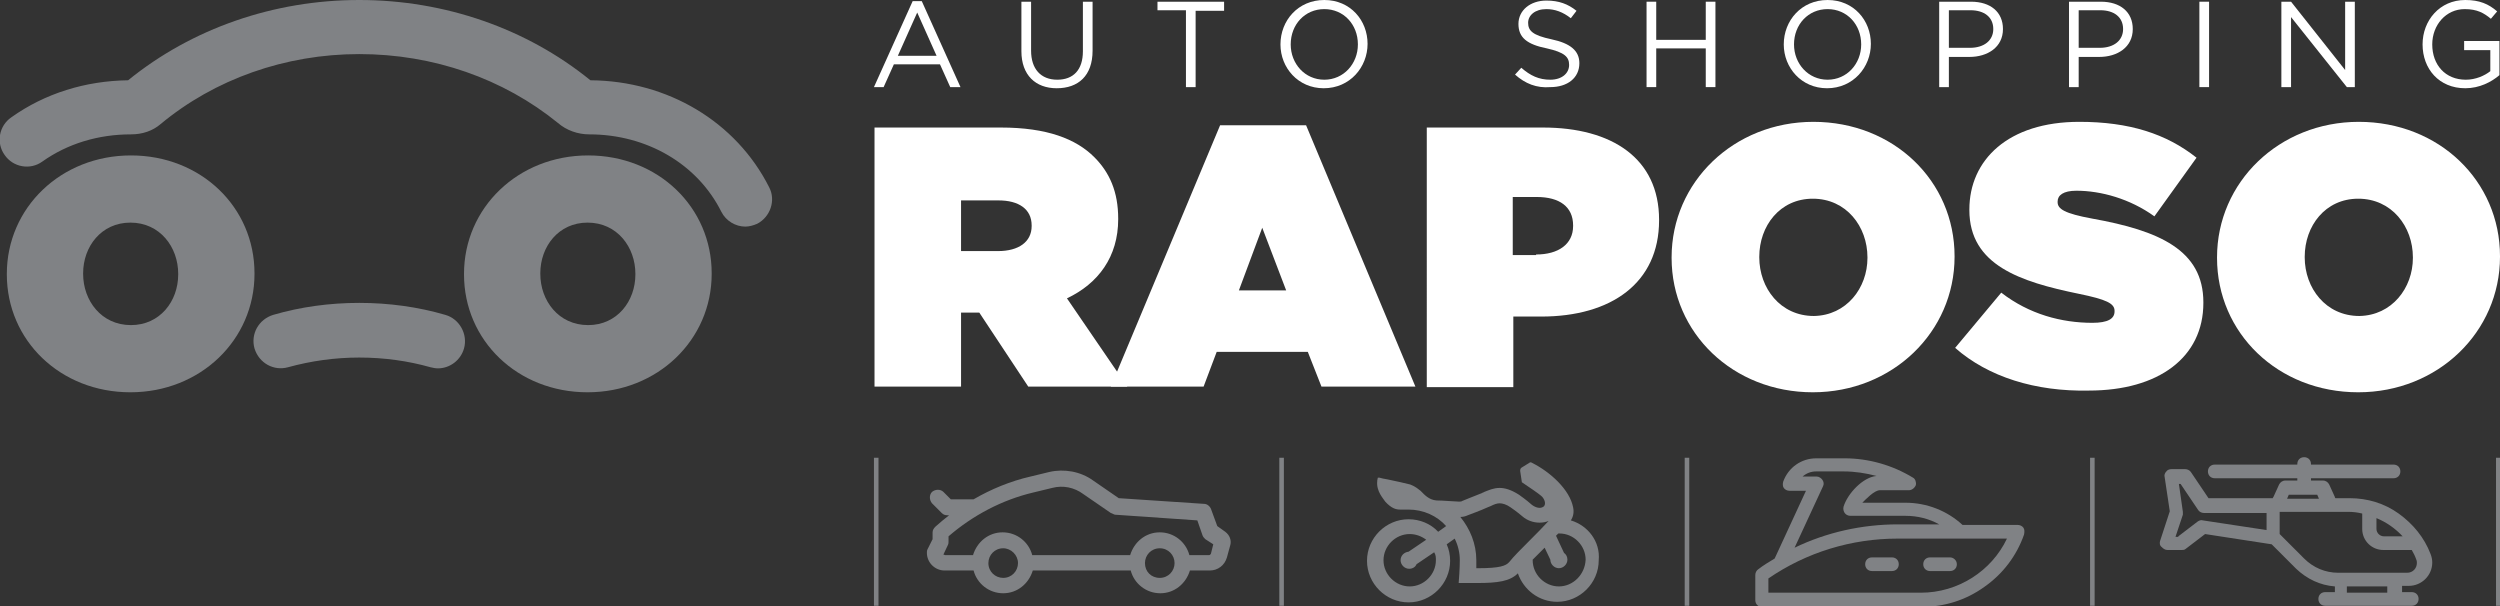 <?xml version="1.0" encoding="utf-8"?>
<!-- Generator: Adobe Illustrator 27.2.0, SVG Export Plug-In . SVG Version: 6.00 Build 0)  -->
<svg version="1.1" id="Layer_1" xmlns="http://www.w3.org/2000/svg" xmlns:xlink="http://www.w3.org/1999/xlink" x="0px" y="0px"
	 viewBox="0 0 439.1 106.5" style="enable-background:new 0 0 439.1 106.5;" xml:space="preserve">
<rect x="0" y="0" width="439.1" height="106.5" fill="#333333" stroke="none"/>
<style type="text/css">
	.st0{fill:#808285;}
	.st1{fill:#FFFFFF;}
</style>
<g>
	<g>
		<path class="st0" d="M1.2,48.2v-0.1c0-11.6,9.5-20.8,21.8-20.8c12.3,0,21.7,9.1,21.7,20.7v0.1c0,11.6-9.5,20.8-21.8,20.8
			S1.2,59.8,1.2,48.2z M31.3,48.2v-0.1c0-4.7-3.2-9-8.4-9c-5.1,0-8.3,4.2-8.3,8.9v0.1c0,4.7,3.2,9,8.4,9
			C28.1,57.1,31.3,52.9,31.3,48.2z"/>
		<path class="st0" d="M81.5,48.2v-0.1c0-11.6,9.5-20.8,21.8-20.8c12.3,0,21.7,9.1,21.7,20.7v0.1c0,11.6-9.5,20.8-21.8,20.8
			S81.5,59.8,81.5,48.2z M111.6,48.2v-0.1c0-4.7-3.2-9-8.4-9c-5.1,0-8.3,4.2-8.3,8.9v0.1c0,4.7,3.2,9,8.4,9
			C108.4,57.1,111.6,52.9,111.6,48.2z"/>
	</g>
	<g>
		<path class="st0" d="M130.9,39.8c-1.7,0-3.4-1-4.2-2.6c-4.2-8.4-13.1-13.6-23.2-13.6c0,0,0,0,0,0c-2,0-4-0.7-5.5-2
			C88.4,13.8,76.1,9.5,63.1,9.5c-13,0-25.4,4.4-34.9,12.3C26.8,23,25,23.6,23,23.6c0,0,0,0,0,0c-5.7,0-11.1,1.6-15.6,4.8
			c-2.1,1.5-5.1,1-6.6-1.2c-1.5-2.1-1-5.1,1.2-6.6c5.9-4.2,13-6.4,20.5-6.5C33.7,5,48.1,0,63.1,0c15,0,29.4,5,40.6,14.1
			c13.6,0.1,25.6,7.3,31.4,18.8c1.2,2.3,0.2,5.2-2.1,6.4C132.3,39.6,131.6,39.8,130.9,39.8z M23,14.1L23,14.1
			C23,14.1,23,14.1,23,14.1C23,14.1,23,14.1,23,14.1z"/>
	</g>
	<g>
		<path class="st0" d="M76.9,64.7c-0.4,0-0.9-0.1-1.3-0.2c-3.9-1.1-8.1-1.7-12.5-1.7c-4.3,0-8.5,0.6-12.5,1.7
			c-2.5,0.7-5.1-0.7-5.9-3.3c-0.7-2.5,0.7-5.1,3.3-5.9c4.8-1.4,9.9-2.1,15.1-2.1c5.2,0,10.3,0.7,15.1,2.1c2.5,0.7,4,3.4,3.3,5.9
			C80.9,63.3,79,64.7,76.9,64.7z"/>
	</g>
</g>
<g>
	<path class="st1" d="M153.5,22.4h22.3c8.1,0,13.2,2,16.4,5.2c2.7,2.7,4.2,6.1,4.2,10.8v0.1c0,6.6-3.5,11.3-9,13.9L198,67.9h-17.4
		l-8.6-13h-0.1h-3.1v13h-15.2V22.4z M175.3,44.1c3.6,0,5.9-1.6,5.9-4.4v-0.1c0-2.9-2.3-4.4-5.8-4.4h-6.6v8.9H175.3z"/>
	<path class="st1" d="M214.3,22h15.1l19.2,45.9h-16.5l-2.4-6.1h-16l-2.3,6.1h-16.3L214.3,22z M225.9,51L221.7,40L217.6,51H225.9z"/>
	<path class="st1" d="M250.5,22.4H271c12.1,0,20.4,5.4,20.4,16.2v0.1c0,11-8.4,16.9-20.7,16.9h-4.9v12.4h-15.2V22.4z M269.8,44.7
		c3.9,0,6.5-1.8,6.5-5v-0.1c0-3.3-2.4-5-6.4-5h-4.2v10.2H269.8z"/>
	<path class="st1" d="M293.6,45.3v-0.1c0-13.2,10.9-23.8,24.9-23.8c14.1,0,24.8,10.4,24.8,23.6v0.1c0,13.2-10.9,23.8-24.9,23.8
		C304.4,68.9,293.6,58.5,293.6,45.3z M328,45.3v-0.1c0-5.4-3.7-10.3-9.6-10.3c-5.8,0-9.4,4.8-9.4,10.2v0.1c0,5.4,3.7,10.3,9.6,10.3
		C324.3,55.4,328,50.6,328,45.3z"/>
	<path class="st1" d="M343.4,61.1l8.1-9.7c4.9,3.8,10.6,5.3,16,5.3c2.7,0,3.9-0.7,3.9-2v-0.1c0-1.3-1.4-2-6.3-3
		c-10.2-2.1-19.2-5-19.2-14.7v-0.1c0-8.7,6.8-15.4,19.3-15.4c8.8,0,15.3,2.1,20.6,6.3l-7.4,10.3c-4.3-3.1-9.4-4.5-13.7-4.5
		c-2.3,0-3.3,0.8-3.3,1.9v0.1c0,1.2,1.2,2,6.1,2.9c11.7,2.1,19.5,5.5,19.5,14.7v0.1c0,9.6-7.9,15.4-20.1,15.4
		C357.5,68.8,349.2,66.2,343.4,61.1z"/>
	<path class="st1" d="M389.4,45.3v-0.1c0-13.2,10.9-23.8,24.9-23.8c14.1,0,24.8,10.4,24.8,23.6v0.1c0,13.2-10.9,23.8-24.9,23.8
		C400.1,68.9,389.4,58.5,389.4,45.3z M423.8,45.3v-0.1c0-5.4-3.7-10.3-9.6-10.3c-5.8,0-9.4,4.8-9.4,10.2v0.1
		c0,5.4,3.7,10.3,9.6,10.3C420.1,55.4,423.8,50.6,423.8,45.3z"/>
</g>
<g>
	<path class="st1" d="M160.3,0.2h1.6l6.8,15.1h-1.8l-1.8-4H157l-1.8,4h-1.7L160.3,0.2z M164.5,9.8l-3.4-7.6l-3.4,7.6H164.5z"/>
	<path class="st1" d="M179.4,9V0.3h1.7v8.6c0,3.2,1.7,5.1,4.6,5.1c2.8,0,4.5-1.7,4.5-5V0.3h1.7v8.6c0,4.4-2.5,6.6-6.3,6.6
		C181.9,15.5,179.4,13.2,179.4,9z"/>
	<path class="st1" d="M208.3,1.8h-5V0.3H215v1.6h-5v13.4h-1.7V1.8z"/>
	<path class="st1" d="M224.9,7.8L224.9,7.8c0-4.2,3.1-7.8,7.7-7.8c4.6,0,7.6,3.6,7.6,7.7v0c0,4.1-3.1,7.8-7.7,7.8
		C228,15.5,224.9,11.9,224.9,7.8z M238.5,7.8L238.5,7.8c0-3.5-2.5-6.2-5.9-6.2c-3.4,0-5.9,2.7-5.9,6.2v0c0,3.4,2.5,6.2,5.9,6.2
		C236,14,238.5,11.2,238.5,7.8z"/>
	<path class="st1" d="M266.1,13.1l1.1-1.2c1.6,1.4,3.1,2.1,5.1,2.1c2,0,3.3-1.1,3.3-2.6v0c0-1.4-0.8-2.2-3.9-2.9
		c-3.5-0.7-5-1.9-5-4.3v0c0-2.4,2.1-4.1,4.9-4.1c2.2,0,3.8,0.6,5.3,1.8l-1,1.3c-1.4-1.1-2.8-1.6-4.3-1.6c-2,0-3.2,1.1-3.2,2.4v0
		c0,1.4,0.8,2.2,4.1,2.9c3.3,0.7,4.9,2,4.9,4.2v0c0,2.6-2.1,4.2-5.1,4.2C269.9,15.5,267.9,14.7,266.1,13.1z"/>
	<path class="st1" d="M289.2,0.3h1.7v6.7h8.7V0.3h1.7v15h-1.7V8.5h-8.7v6.8h-1.7V0.3z"/>
	<path class="st1" d="M313.3,7.8L313.3,7.8c0-4.2,3.1-7.8,7.7-7.8s7.6,3.6,7.6,7.7v0c0,4.1-3.1,7.8-7.7,7.8
		C316.4,15.5,313.3,11.9,313.3,7.8z M326.9,7.8L326.9,7.8c0-3.5-2.5-6.2-5.9-6.2c-3.4,0-5.9,2.7-5.9,6.2v0c0,3.4,2.5,6.2,5.9,6.2
		C324.4,14,326.9,11.2,326.9,7.8z"/>
	<path class="st1" d="M340.6,0.3h5.6c3.4,0,5.6,1.8,5.6,4.8v0c0,3.2-2.7,4.9-5.9,4.9h-3.6v5.3h-1.7V0.3z M346,8.4
		c2.5,0,4.1-1.3,4.1-3.3v0c0-2.1-1.6-3.3-4-3.3h-3.8v6.6H346z"/>
	<path class="st1" d="M363.4,0.3h5.6c3.4,0,5.6,1.8,5.6,4.8v0c0,3.2-2.7,4.9-5.9,4.9h-3.6v5.3h-1.7V0.3z M368.8,8.4
		c2.5,0,4.1-1.3,4.1-3.3v0c0-2.1-1.6-3.3-4-3.3h-3.8v6.6H368.8z"/>
	<path class="st1" d="M386.3,0.3h1.7v15h-1.7V0.3z"/>
	<path class="st1" d="M400.8,0.3h1.6l9.5,12v-12h1.7v15h-1.4L402.4,3v12.3h-1.7V0.3z"/>
	<path class="st1" d="M425.5,7.8L425.5,7.8c0-4.2,3-7.8,7.5-7.8c2.5,0,4.1,0.7,5.6,2l-1.1,1.3c-1.2-1-2.4-1.7-4.6-1.7
		c-3.3,0-5.7,2.8-5.7,6.2v0c0,3.6,2.3,6.2,5.9,6.2c1.7,0,3.3-0.7,4.3-1.5V8.8h-4.6V7.2h6.2v6c-1.4,1.2-3.5,2.3-6,2.3
		C428.4,15.5,425.5,12.1,425.5,7.8z"/>
</g>
<g>
	<rect x="224.7" y="80.4" class="st0" width="0.8" height="26"/>
	<g>
		<rect x="438.4" y="80.4" class="st0" width="0.8" height="26"/>
	</g>
	<g>
		<rect x="367.1" y="80.4" class="st0" width="0.8" height="26"/>
	</g>
	<rect x="295.9" y="80.4" class="st0" width="0.8" height="26"/>
	<rect x="153.5" y="80.4" class="st0" width="0.8" height="26"/>
	<path class="st0" d="M215.2,93.4l-1.4-1l-1.1-3c-0.2-0.5-0.7-0.9-1.2-0.9l-15-1l-4.5-3.1c-2.2-1.6-5.1-2.1-7.7-1.5l-3.3,0.8
		c-3.5,0.8-6.9,2.2-10,4c0,0-0.1,0-0.1,0H167l-1.3-1.3c-0.5-0.5-1.4-0.5-2,0c-0.5,0.5-0.5,1.4,0,2l1.7,1.7c0.3,0.3,0.6,0.4,1,0.4
		h0.3c-0.8,0.6-1.6,1.3-2.4,2c-0.3,0.3-0.5,0.6-0.5,1v1.2l-0.9,1.8c-0.1,0.2-0.1,0.4-0.1,0.6c0,1.7,1.4,3.1,3.1,3.1h5.1
		c0.6,2.3,2.7,4,5.2,4c2.5,0,4.5-1.7,5.2-4h17.2c0.6,2.3,2.7,4,5.2,4c2.5,0,4.5-1.7,5.2-4h3.5c1.4,0,2.6-0.9,3-2.3l0.6-2.2
		C216.3,94.9,216,94,215.2,93.4L215.2,93.4z M212.7,97.2c0,0.1-0.2,0.3-0.3,0.3h-3.5c-0.6-2.3-2.7-4-5.2-4c-2.5,0-4.5,1.7-5.2,4
		h-17.2c-0.6-2.3-2.7-4-5.2-4c-2.5,0-4.5,1.7-5.2,4H166c-0.1,0-0.2-0.1-0.3-0.1l0.8-1.7c0.1-0.2,0.1-0.4,0.1-0.6v-0.9
		c4.3-3.7,9.4-6.4,14.9-7.7l3.3-0.8c1.9-0.5,3.9-0.1,5.5,1.1l4.8,3.3c0.2,0.1,0.5,0.2,0.7,0.3l14.5,1l0.9,2.6
		c0.1,0.3,0.3,0.5,0.5,0.7l1.4,0.9L212.7,97.2z M206.3,98.9c0,1.4-1.1,2.6-2.6,2.6s-2.6-1.1-2.6-2.6c0-1.4,1.1-2.6,2.6-2.6
		S206.3,97.5,206.3,98.9L206.3,98.9z M178.8,98.9c0,1.4-1.1,2.6-2.6,2.6c-1.4,0-2.6-1.1-2.6-2.6c0-1.4,1.1-2.6,2.6-2.6
		C177.6,96.3,178.8,97.5,178.8,98.9L178.8,98.9z M178.8,98.9"/>
	<g>
		<path class="st0" d="M355.4,92.7c-0.2-0.3-0.6-0.5-1-0.5h-9.7c-2.7-2.5-6.3-3.9-10-3.9h-7.6c0.6-0.6,2.1-2.2,3.1-2.2h5.1
			c0.5,0,1-0.4,1.2-0.9c0.1-0.5-0.1-1.1-0.5-1.3c-3.6-2.2-7.8-3.4-12-3.4H319c-2.6,0-4.9,1.6-5.8,4.1c-0.1,0.4-0.1,0.8,0.1,1.1
			c0.2,0.3,0.6,0.5,1,0.5h2.9l-5.5,11.9c-1,0.6-2,1.2-2.9,1.9c-0.3,0.2-0.5,0.6-0.5,1v4.4c0,0.7,0.5,1.2,1.2,1.2h28
			c4,0,7.8-1.2,11-3.5c3.3-2.3,5.7-5.5,7-9.2C355.6,93.4,355.6,93,355.4,92.7L355.4,92.7z M337.4,104.1h-26.8v-2.5
			c6.7-4.6,14.6-7,22.7-7h19.2C349.8,100.3,343.9,104.1,337.4,104.1L337.4,104.1z M320.2,85.4c0.2-0.4,0.1-0.8-0.1-1.1
			c-0.2-0.3-0.6-0.6-1-0.6h-2.5c0.7-0.6,1.5-0.9,2.4-0.9h4.8c2,0,3.9,0.3,5.8,0.8c-2.4,0.2-5.1,3.1-5.8,5.4c-0.1,0.4,0,0.8,0.2,1.1
			c0.2,0.3,0.6,0.5,1,0.5h9.7c2.1,0,4.1,0.5,5.9,1.5h-7.2c-6.4,0-12.6,1.4-18.2,4.1L320.2,85.4z M320.2,85.4"/>
		<path class="st0" d="M332.3,97.9h-3.5c-0.7,0-1.2,0.5-1.2,1.2s0.5,1.2,1.2,1.2h3.5c0.7,0,1.2-0.5,1.2-1.2S333,97.9,332.3,97.9
			L332.3,97.9z M332.3,97.9"/>
		<path class="st0" d="M342.5,97.9h-3.5c-0.7,0-1.2,0.5-1.2,1.2s0.5,1.2,1.2,1.2h3.5c0.7,0,1.2-0.5,1.2-1.2S343.1,97.9,342.5,97.9
			L342.5,97.9z M342.5,97.9"/>
	</g>
	<g>
		<path class="st0" d="M379.4,95l1.7-5.2l-0.9-6c-0.1-0.3,0-0.7,0.3-1c0.2-0.3,0.6-0.4,0.9-0.4h2.4c0.4,0,0.8,0.2,1,0.5l3.1,4.6
			h11.3c0-0.1,0-0.1,0.1-0.2l1-2.2c0.2-0.4,0.6-0.7,1.1-0.7h2.1v-0.4h-14.5c-0.7,0-1.2-0.5-1.2-1.2c0-0.7,0.5-1.2,1.2-1.2h14.5v-0.1
			c0-0.7,0.5-1.2,1.2-1.2c0.7,0,1.2,0.5,1.2,1.2v0.1h14.5c0.7,0,1.2,0.5,1.2,1.2c0,0.7-0.5,1.2-1.2,1.2h-14.5v0.4h2.1
			c0.5,0,0.9,0.3,1.1,0.7l1,2.2c0,0.1,0,0.1,0.1,0.2h2.5c3.1,0,6.1,0.9,8.6,2.7c2.5,1.8,4.5,4.2,5.6,7.1c0.2,0.5,0.3,1,0.3,1.5
			c0,2.3-1.9,4.1-4.1,4.1h-1.2v1.1h1.7c0.7,0,1.2,0.5,1.2,1.2c0,0.7-0.5,1.2-1.2,1.2h-15.2c-0.7,0-1.2-0.5-1.2-1.2
			c0-0.7,0.5-1.2,1.2-1.2h1.7V103c-2.6-0.2-4.9-1.3-6.8-3.1l-4.3-4.3l-11.7-1.8l-3.4,2.6c-0.2,0.2-0.5,0.2-0.7,0.2h-2.5
			c-0.4,0-0.7-0.2-1-0.5C379.3,95.8,379.3,95.4,379.4,95L379.4,95z M407,86.9h-5l-0.3,0.7h5.6L407,86.9z M417.4,91v1.9
			c0,0.7,0.6,1.3,1.3,1.3h3.3C420.7,92.8,419.1,91.7,417.4,91L417.4,91z M419.3,104.1V103h-7.1v1.1H419.3z M404.7,98.1
			c1.6,1.6,3.7,2.5,6,2.5h12.1c1,0,1.7-0.8,1.7-1.7c0-0.2,0-0.4-0.1-0.6c-0.2-0.6-0.5-1.2-0.8-1.7c-0.1,0-0.2,0-0.3,0h-4.7
			c-2,0-3.7-1.6-3.7-3.7v-2.7c-0.8-0.2-1.6-0.3-2.5-0.3h-12v3.9L404.7,98.1z M382.6,94.2l3.4-2.6c0.3-0.2,0.6-0.3,0.9-0.2l11.2,1.7
			v-3h-11c-0.4,0-0.8-0.2-1-0.5l-3.1-4.6h-0.3l0.7,4.9c0,0.2,0,0.4,0,0.5l-1.3,3.9H382.6z M382.6,94.2"/>
	</g>
	<path class="st0" d="M275.9,91.4c0.4-0.6,0.6-1.4,0.4-2.3c-0.6-3.1-4-6.2-7.2-7.8c-0.1,0-0.1-0.1-0.2-0.1c-0.1,0-0.2,0-0.3,0.1
		l-1.3,0.8c-0.2,0.1-0.3,0.3-0.3,0.6l0.3,2c1.2,0.8,3.1,2.1,3.4,2.4c0.5,0.4,0.9,1.3,0.5,1.8c-0.2,0.2-0.5,0.3-0.8,0.3
		c-0.4,0-0.9-0.2-1.3-0.5c-0.6-0.5-0.9-0.8-2.3-1.8c-1.4-0.9-2.5-1.2-3.4-1.2c-1.1,0-1.9,0.4-2.7,0.7c-0.1,0.1-0.3,0.1-0.4,0.2
		c-1.3,0.5-3,1.2-3.5,1.4c-0.1,0.1-0.3,0.1-0.5,0.1c0,0,0,0-0.1,0c-0.6,0-2.8-0.2-3.9-0.2c-1.3-0.1-2.1-1-2.6-1.5
		c-0.1-0.1-0.2-0.2-0.2-0.2c-0.4-0.3-0.8-0.7-1.8-1.1c-0.7-0.2-2.6-0.6-4-0.9c-0.6-0.1-1.1-0.2-1.4-0.3c-0.1,0-0.2,0-0.3,0
		c0,0,0,0,0,0c0,0.1-0.1,0.4-0.1,0.5l0,0.1c-0.2,1.8,1.1,3.1,1.4,3.6c1.1,1.2,1.9,1.4,2.6,1.4c0.2,0,0.4,0,0.6,0c0.1,0,0.1,0,0.2,0
		l0,0l0.7,0c2.6,0,5,1.1,6.6,2.9l-1.4,1c-1.3-1.4-3.2-2.2-5.2-2.2c-4,0-7.3,3.3-7.3,7.3s3.3,7.3,7.3,7.3s7.3-3.3,7.3-7.3
		c0-1-0.2-2-0.6-2.9l1.4-1c0.6,1.2,0.9,2.5,0.9,3.8c0,0.1,0,1.6-0.2,4c1.2,0,2.2,0,3.2,0c3.7,0,5.8-0.3,7.2-1.7c1,2.9,3.7,5,6.9,5
		c4,0,7.3-3.3,7.3-7.3C281.1,95.1,278.9,92.3,275.9,91.4z M252.2,98.4c0,2.5-2.1,4.6-4.6,4.6c-2.5,0-4.6-2.1-4.6-4.6
		c0-2.5,2.1-4.6,4.6-4.6c1.1,0,2.1,0.4,2.9,1l-3.1,2.1c-0.8,0.1-1.4,0.7-1.4,1.5c0,0.8,0.7,1.5,1.5,1.5c0.6,0,1.1-0.3,1.3-0.8
		l3.1-2.1C252.2,97.5,252.2,97.9,252.2,98.4z M259.6,99.8c-0.1,0-0.2,0-0.3,0c0-0.8,0-1.3,0-1.4c0-2.9-1.1-5.5-2.8-7.6
		c0.4,0,0.9-0.1,1.3-0.3c0.5-0.2,2.2-0.8,3.5-1.4c0.2-0.1,0.3-0.1,0.5-0.2c0.6-0.3,1.1-0.5,1.6-0.5c0.5,0,1.2,0.2,1.9,0.7
		c1.3,0.9,1.6,1.2,2.1,1.6c0.8,0.7,1.9,1.1,3,1.1c0.6,0,1.1-0.1,1.6-0.3c-1,1.1-2.1,2.2-3.2,3.3c-1.6,1.6-3,3-3.7,3.9
		C264.5,99.4,263.4,99.8,259.6,99.8z M273.8,103c-2.5,0-4.6-2.1-4.6-4.6c0,0,0,0,0-0.1c0.5-0.5,1-1,1.6-1.6c0.2-0.2,0.3-0.3,0.5-0.5
		l1,2.1c0,0,0,0,0,0c0,0.8,0.7,1.5,1.5,1.5c0.8,0,1.5-0.7,1.5-1.5c0-0.5-0.2-0.9-0.6-1.2l-1.4-3c0.1-0.1,0.2-0.2,0.4-0.4
		c0.1,0,0.1,0,0.2,0c2.5,0,4.6,2.1,4.6,4.6C278.4,100.9,276.3,103,273.8,103z"/>
</g>
</svg>
